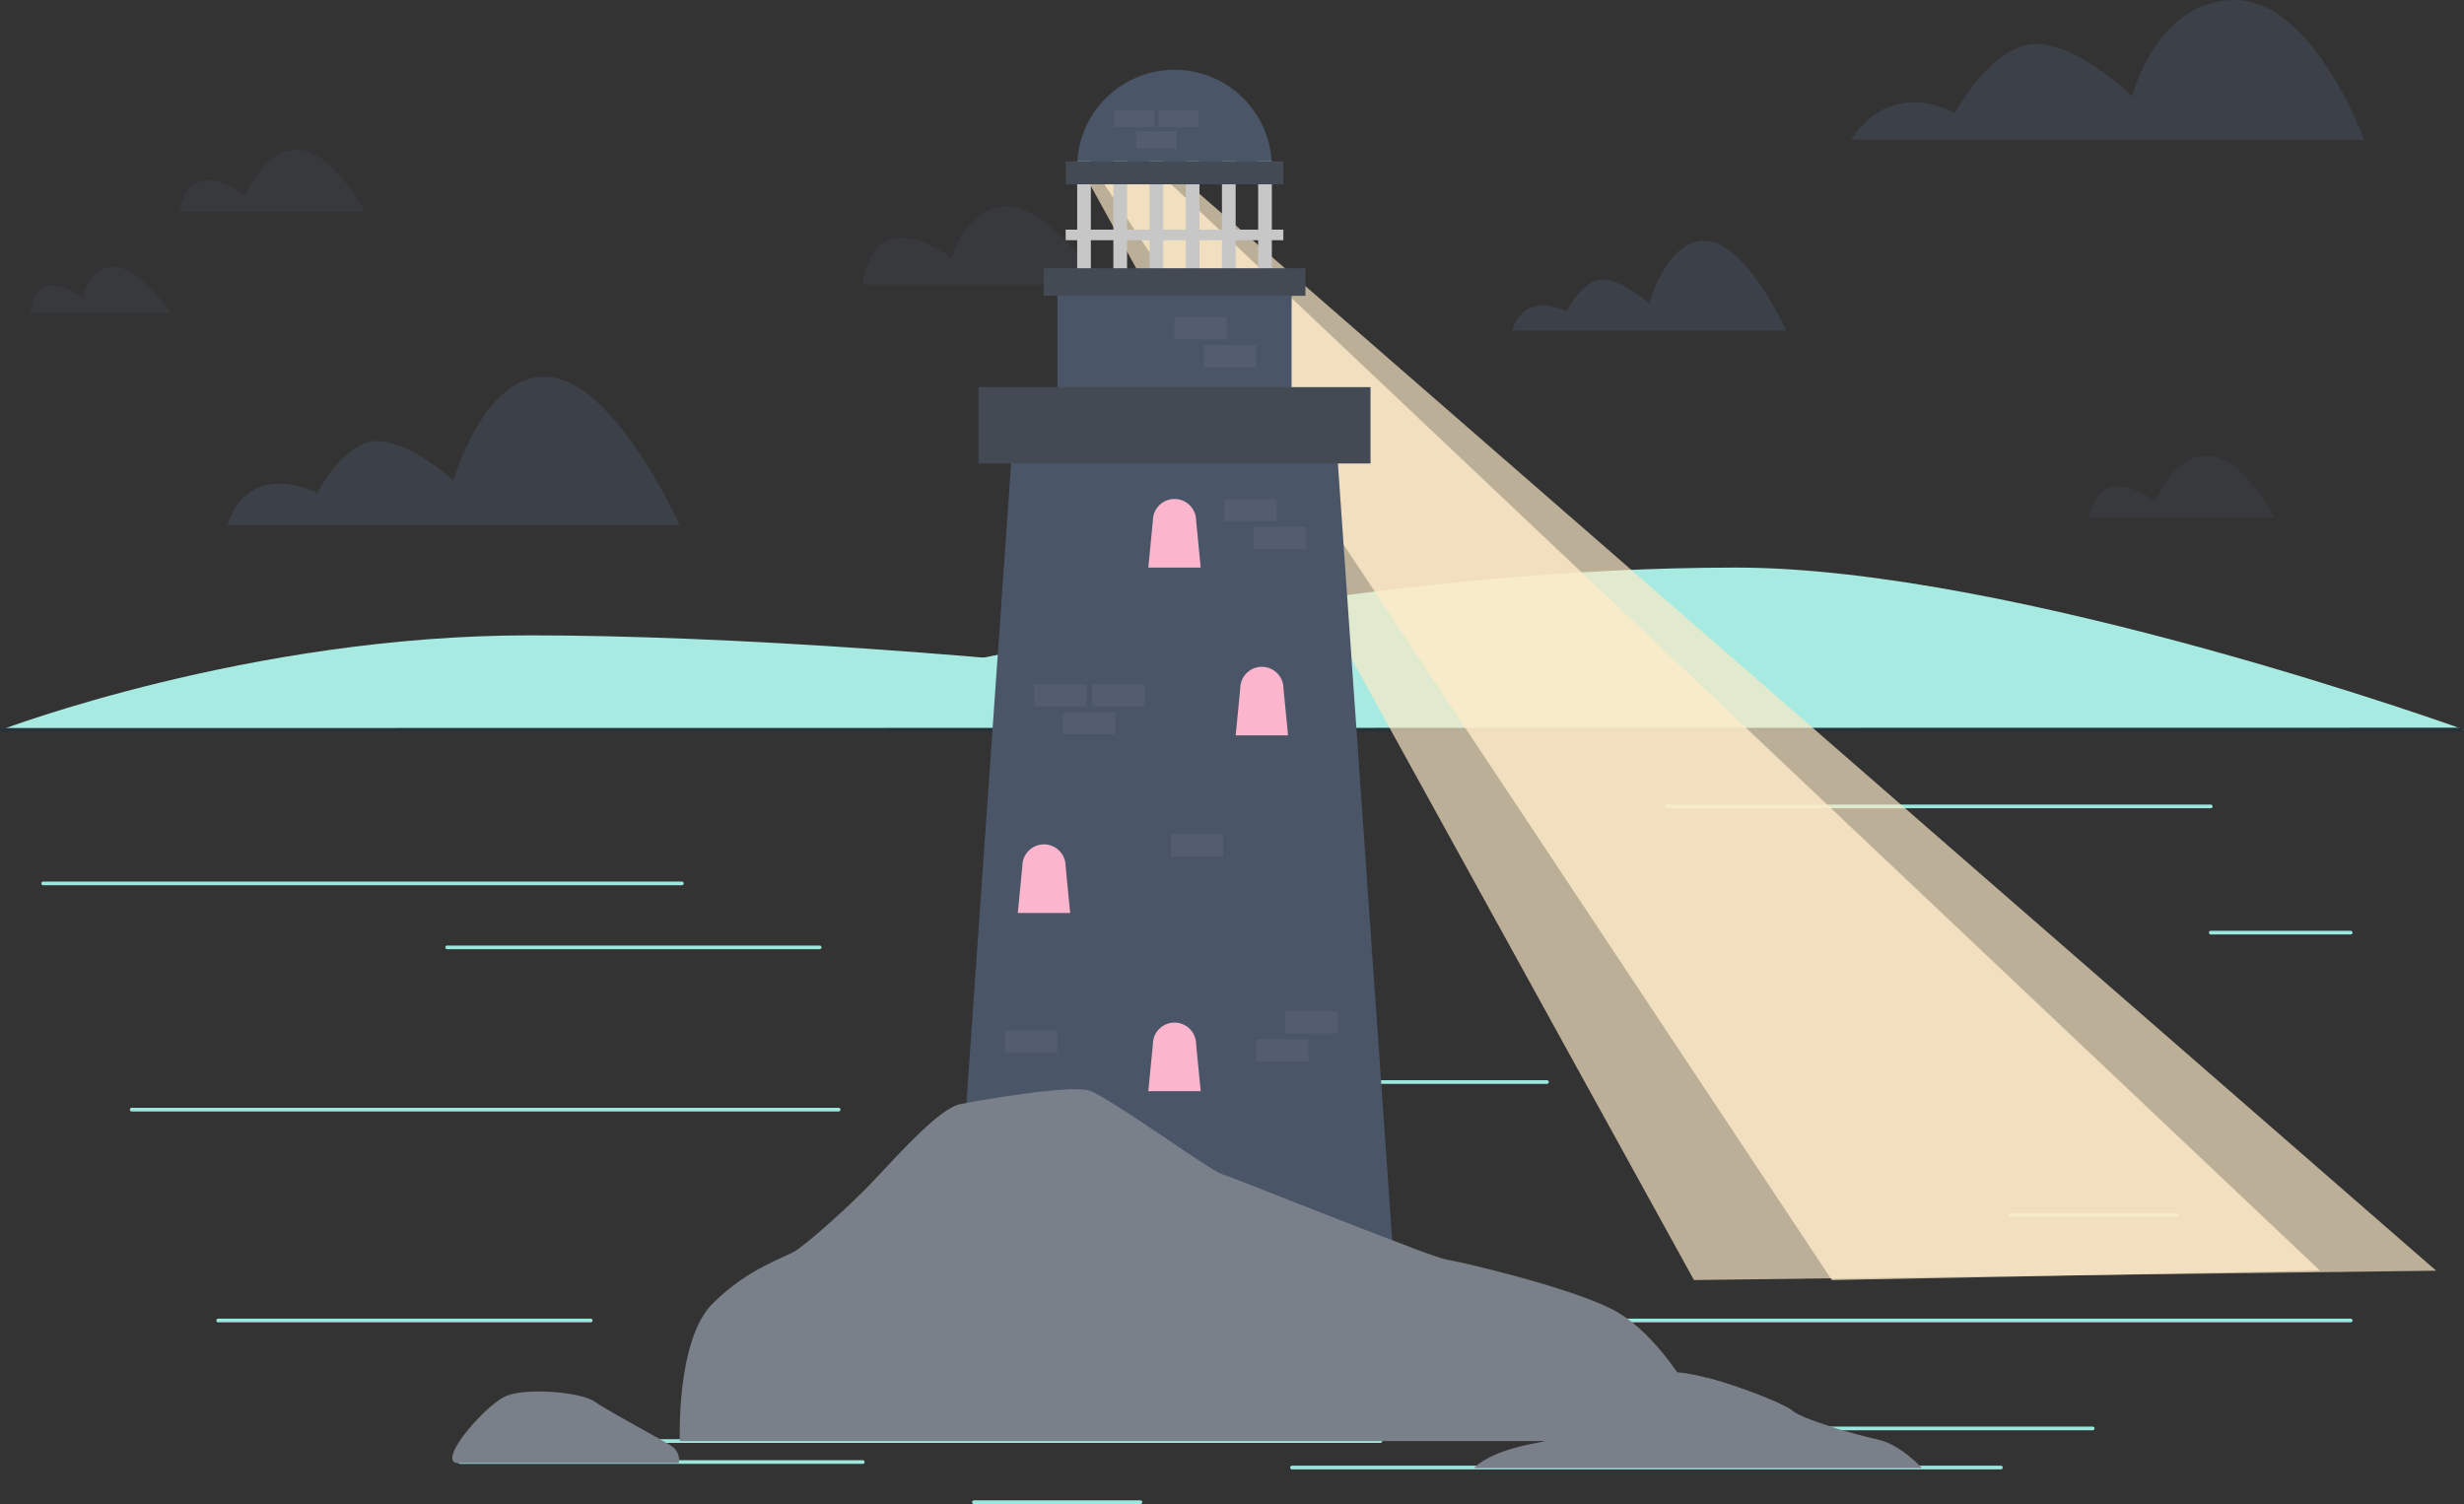 <svg xmlns="http://www.w3.org/2000/svg" width="668.849" height="408.273" viewBox="0 0 668.849 408.273">
  <rect x="0" y="0" width="668.849" height="408.273" fill="#333333" stroke="none"/>
  <g id="Group_118" data-name="Group 118" transform="translate(-633.5 -412.462)">
    <g id="Group_117" data-name="Group 117" transform="translate(583.401 364.995)">
      <g id="Background_Complete" data-name="Background Complete">
        <g id="Group_100" data-name="Group 100" opacity="0.391">
          <path id="Path_87" data-name="Path 87" d="M552.535,85.361H691.812S678,47.467,656.75,47.467s-27.91,26.156-27.91,26.156S614.5,59.412,602.722,59.412,580.7,78.191,580.7,78.191,564.058,68.093,552.535,85.361Z" fill="#4a5568"/>
          <path id="Path_88" data-name="Path 88" d="M284.294,124.7h65.088s-14.544-21.17-26-21.17-14.845,14.113-14.845,14.113-8.086-6.586-15.578-5.41S284.294,124.7,284.294,124.7Z" fill="#4a5568" opacity="0.5"/>
          <path id="Path_89" data-name="Path 89" d="M58.188,132.379H96.4s-8.54-12.429-15.267-12.429-8.716,8.286-8.716,8.286-4.748-3.867-9.147-3.177S58.188,132.379,58.188,132.379Z" fill="#4a5568" opacity="0.5"/>
          <path id="Path_90" data-name="Path 90" d="M460.487,137.183h74.437s-10.194-22.864-21.1-24.293-16.12,16.989-16.12,16.989-7.033-6.51-12.565-6.51-9.8,8.574-9.8,8.574S464.28,126.069,460.487,137.183Z" fill="#4a5568"/>
          <path id="Path_91" data-name="Path 91" d="M111.781,189.98H234.567s-16.815-37.714-34.8-40.072-26.591,28.024-26.591,28.024-11.6-10.738-20.725-10.738-16.163,14.143-16.163,14.143S118.038,171.646,111.781,189.98Z" fill="#4a5568"/>
          <path id="Path_92" data-name="Path 92" d="M98.735,104.907h50.283S140.381,88.342,131.011,88.1s-14.3,12.536-14.3,12.536S102.139,88.885,98.735,104.907Z" fill="#4a5568" opacity="0.5"/>
          <path id="Path_93" data-name="Path 93" d="M617.219,187.932H667.5s-8.637-16.565-18.008-16.807-14.3,12.537-14.3,12.537S620.622,171.91,617.219,187.932Z" fill="#4a5568" opacity="0.5"/>
        </g>
        <g id="Group_101" data-name="Group 101">
          <path id="Path_94" data-name="Path 94" d="M718.948,245.52S597,201.536,521.383,201.536c-90.813,0-179.043,19.6-212.521,26.073C220.94,244.61,50.6,245.52,50.6,245.52Z" transform="translate(0)" fill="#a6eae1"/>
          <path id="Path_95" data-name="Path 95" d="M50.6,245.52s67.216-25.589,143.147-25.589c53,0,129.068,5.3,200.716,13.984,27.276,3.306,169.282,11.605,169.282,11.605Z" fill="#a6eae1"/>
        </g>
      </g>
      <g id="Floor">
        <line id="Line_12" data-name="Line 12" y1="0.09" x2="667.5" transform="translate(50.599 245.505)" fill="none" stroke="#263238" stroke-linecap="round" stroke-linejoin="round" stroke-width="1"/>
      </g>
      <g id="Sea">
        <g id="Group_102" data-name="Group 102">
          <line id="Line_13" data-name="Line 13" x2="37.98" transform="translate(650.205 300.63)" fill="none" stroke="#9ce7dd" stroke-linecap="round" stroke-linejoin="round" stroke-width="1"/>
          <line id="Line_14" data-name="Line 14" x1="232.65" transform="translate(455.535 405.919)" fill="none" stroke="#9ce7dd" stroke-linecap="round" stroke-linejoin="round" stroke-width="1"/>
          <line id="Line_15" data-name="Line 15" x1="191.897" transform="translate(85.851 348.676)" fill="none" stroke="#9ce7dd" stroke-linecap="round" stroke-linejoin="round" stroke-width="1"/>
          <line id="Line_16" data-name="Line 16" x1="101.12" transform="translate(109.326 405.919)" fill="none" stroke="#9ce7dd" stroke-linecap="round" stroke-linejoin="round" stroke-width="1"/>
          <line id="Line_17" data-name="Line 17" x1="210.712" transform="translate(214.107 438.645)" fill="none" stroke="#9ce7dd" stroke-linecap="round" stroke-linejoin="round" stroke-width="1"/>
          <line id="Line_18" data-name="Line 18" x1="101.12" transform="translate(517.039 435.228)" fill="none" stroke="#9ce7dd" stroke-linecap="round" stroke-linejoin="round" stroke-width="1"/>
          <line id="Line_19" data-name="Line 19" x1="192.429" transform="translate(400.808 445.832)" fill="none" stroke="#9ce7dd" stroke-linecap="round" stroke-linejoin="round" stroke-width="1"/>
          <line id="Line_20" data-name="Line 20" x1="101.12" transform="translate(171.48 304.635)" fill="none" stroke="#9ce7dd" stroke-linecap="round" stroke-linejoin="round" stroke-width="1"/>
          <line id="Line_21" data-name="Line 21" x1="173.373" transform="translate(61.815 287.27)" fill="none" stroke="#9ce7dd" stroke-linecap="round" stroke-linejoin="round" stroke-width="1"/>
          <line id="Line_22" data-name="Line 22" x1="45.202" transform="translate(595.82 377.295)" fill="none" stroke="#9ce7dd" stroke-linecap="round" stroke-linejoin="round" stroke-width="1"/>
          <line id="Line_23" data-name="Line 23" x1="109.335" transform="translate(174.959 444.341)" fill="none" stroke="#9ce7dd" stroke-linecap="round" stroke-linejoin="round" stroke-width="1"/>
          <line id="Line_24" data-name="Line 24" x1="45.202" transform="translate(424.819 341.185)" fill="none" stroke="#9ce7dd" stroke-linecap="round" stroke-linejoin="round" stroke-width="1"/>
          <line id="Line_25" data-name="Line 25" x1="45.202" transform="translate(314.472 455.24)" fill="none" stroke="#9ce7dd" stroke-linecap="round" stroke-linejoin="round" stroke-width="1"/>
          <line id="Line_26" data-name="Line 26" x1="147.562" transform="translate(502.643 266.363)" fill="none" stroke="#9ce7dd" stroke-linecap="round" stroke-linejoin="round" stroke-width="1"/>
        </g>
      </g>
      <g id="Lighthouse">
        <g id="Group_113" data-name="Group 113">
          <g id="Group_103" data-name="Group 103" transform="translate(-11 3)">
            <path id="Path_96" data-name="Path 96" d="M356.039,92.83H381.8L722.389,389.4l-201.467,2.538Z" fill="#feebc8" opacity="0.677"/>
            <path id="Path_97" data-name="Path 97" d="M359.775,92.83h17.5l313.6,296.57-132.518,2.538Z" fill="#feebc8" opacity="0.802"/>
          </g>
          <g id="Group_112" data-name="Group 112">
            <g id="Group_104" data-name="Group 104">
              <path id="Path_98" data-name="Path 98" d="M429.538,405.92H308.3l3.4-48.6,3.4-48.6,3.4-48.6,3.4-48.6,3.4-48.61h87.24l3.4,48.61,3.4,48.6,3.4,48.6,3.4,48.6Z" fill="#4a5568"/>
              <path id="Path_99" data-name="Path 99" d="M415.938,211.52H321.9l3.4-48.61h87.24Z" fill="#4a5568" opacity="0.1"/>
              <path id="Path_100" data-name="Path 100" d="M429.538,405.92H308.3l3.4-48.6h114.44Z" fill="#4a5568" opacity="0.1"/>
              <path id="Path_101" data-name="Path 101" d="M422.738,308.72H315.1l3.4-48.6h100.84Z" fill="#4a5568" opacity="0.1"/>
              <path id="Path_103" data-name="Path 103" d="M368.918,182.922h0a5.868,5.868,0,0,0-5.868,5.868l-1.24,12.746h14.216l-1.239-12.746A5.869,5.869,0,0,0,368.918,182.922Z" fill="#fbb6ce"/>
              <path id="Path_104" data-name="Path 104" d="M392.632,228.48h0a5.868,5.868,0,0,0-5.868,5.868l-1.24,12.746H399.74l-1.24-12.746A5.868,5.868,0,0,0,392.632,228.48Z" fill="#fbb6ce"/>
              <path id="Path_105" data-name="Path 105" d="M333.485,276.676h0a5.869,5.869,0,0,0-5.868,5.869l-1.24,12.745h14.216l-1.239-12.745A5.869,5.869,0,0,0,333.485,276.676Z" fill="#fbb6ce"/>
              <path id="Path_106" data-name="Path 106" d="M368.918,325.057h0a5.869,5.869,0,0,0-5.868,5.869l-1.24,12.746h14.216l-1.239-12.746A5.869,5.869,0,0,0,368.918,325.057Z" fill="#fbb6ce"/>
            </g>
            <g id="Group_105" data-name="Group 105">
              <path id="Path_107" data-name="Path 107" d="M395.338,92.833H342.5a26.416,26.416,0,0,1,21.243-25.908A26.429,26.429,0,0,1,395.269,90.9C395.317,91.541,395.338,92.184,395.338,92.833Z" fill="#4a5568"/>
            </g>
            <g id="Group_106" data-name="Group 106">
              <rect id="Rectangle_45" data-name="Rectangle 45" width="33.807" height="3.715" transform="translate(346.215 91.277) rotate(90)" fill="#c7c7c7"/>
              <rect id="Rectangle_46" data-name="Rectangle 46" width="33.807" height="3.716" transform="translate(356.039 91.277) rotate(90)" fill="#c7c7c7"/>
              <rect id="Rectangle_47" data-name="Rectangle 47" width="33.807" height="3.715" transform="translate(365.864 91.277) rotate(90)" fill="#c7c7c7"/>
              <rect id="Rectangle_48" data-name="Rectangle 48" width="33.807" height="3.716" transform="translate(375.688 91.277) rotate(90)" fill="#c7c7c7"/>
              <rect id="Rectangle_49" data-name="Rectangle 49" width="33.807" height="3.715" transform="translate(385.513 91.277) rotate(90)" fill="#c7c7c7"/>
              <rect id="Rectangle_50" data-name="Rectangle 50" width="59.09" height="2.869" transform="translate(339.373 109.803)" fill="#c7c7c7"/>
              <rect id="Rectangle_51" data-name="Rectangle 51" width="33.807" height="3.716" transform="translate(395.337 91.277) rotate(90)" fill="#c7c7c7"/>
            </g>
            <g id="Group_107" data-name="Group 107">
              <rect id="Rectangle_52" data-name="Rectangle 52" width="63.562" height="30.56" transform="translate(337.137 125.084)" fill="#4a5568"/>
              <path id="Path_109" data-name="Path 109" d="M400.7,125.084v5.747l-63.562,10.316V125.084Z" fill="#4a5568" opacity="0.1"/>
            </g>
            <g id="Group_108" data-name="Group 108" opacity="0.05">
              <rect id="Rectangle_53" data-name="Rectangle 53" width="14.21" height="6.004" transform="translate(398.999 321.979)" fill="#fff"/>
              <rect id="Rectangle_54" data-name="Rectangle 54" width="14.209" height="6.004" transform="translate(391.073 329.55)" fill="#fff"/>
              <rect id="Rectangle_55" data-name="Rectangle 55" width="14.209" height="6.004" transform="translate(346.571 233.219)" fill="#fff"/>
              <rect id="Rectangle_56" data-name="Rectangle 56" width="14.21" height="6.004" transform="translate(338.645 240.791)" fill="#fff"/>
              <rect id="Rectangle_57" data-name="Rectangle 57" width="14.209" height="6.004" transform="translate(330.749 233.219)" fill="#fff"/>
              <rect id="Rectangle_58" data-name="Rectangle 58" width="10.874" height="4.595" transform="translate(364.623 77.332)" fill="#fff"/>
              <rect id="Rectangle_59" data-name="Rectangle 59" width="10.874" height="4.595" transform="translate(358.557 83.127)" fill="#fff"/>
              <rect id="Rectangle_60" data-name="Rectangle 60" width="10.874" height="4.595" transform="translate(352.515 77.332)" fill="#fff"/>
              <rect id="Rectangle_61" data-name="Rectangle 61" width="14.21" height="6.004" transform="translate(322.928 327.151)" fill="#fff"/>
              <rect id="Rectangle_62" data-name="Rectangle 62" width="14.209" height="6.004" transform="translate(382.411 182.922)" fill="#fff"/>
              <rect id="Rectangle_63" data-name="Rectangle 63" width="14.209" height="6.004" transform="translate(390.338 190.493)" fill="#fff"/>
              <rect id="Rectangle_66" data-name="Rectangle 66" width="14.209" height="6.004" transform="translate(367.895 273.997)" fill="#fff"/>
              <rect id="Rectangle_70" data-name="Rectangle 70" width="14.209" height="6.004" transform="translate(368.918 133.576)" fill="#fff" opacity="0.999"/>
              <rect id="Rectangle_71" data-name="Rectangle 71" width="14.21" height="6.004" transform="translate(376.845 141.147)" fill="#fff" opacity="0.999"/>
            </g>
            <g id="Group_109" data-name="Group 109">
              <rect id="Rectangle_67" data-name="Rectangle 67" width="106.414" height="20.722" transform="translate(315.711 152.554)" fill="#444a53"/>
            </g>
            <g id="Group_110" data-name="Group 110">
              <rect id="Rectangle_68" data-name="Rectangle 68" width="71.081" height="7.481" transform="translate(333.378 120.282)" fill="#444a53"/>
            </g>
            <g id="Group_111" data-name="Group 111">
              <rect id="Rectangle_69" data-name="Rectangle 69" width="59.09" height="6.219" transform="translate(339.373 91.277)" fill="#444a53"/>
            </g>
          </g>
        </g>
      </g>
      <g id="Rocks">
        <g id="Group_116" data-name="Group 116">
          <g id="Group_114" data-name="Group 114">
            <path id="Path_110" data-name="Path 110" d="M516.019,438.645H234.635s-1.051-27.422,8.893-37.307,19.539-12.351,22.764-14.5,14.025-11.485,21.282-19.221,17.737-19.34,23.112-20.415,30.106-5.386,35.213-3.667,32.712,21.747,35.676,22.607,56.237,22.383,61.075,23.209,32.468,7.337,44.613,13.288C503.925,410.8,516.019,438.645,516.019,438.645Z" fill="#7a8089"/>
            <path id="Path_111" data-name="Path 111" d="M433.142,386.11c-12.353.562-30.65,11.493-34.275,13.18-5.322,2.481-37.358-6.453-49.99-7.529S332.22,375,332.984,372.472s-13.808-7.047-11.989-13.095c1.067-3.538,33.943-10.6,33.943-10.6,10.074,6.514,24.537,16.75,26.634,17.36C383.875,366.811,416.376,379.887,433.142,386.11Z" fill="#7a8089"/>
            <path id="Path_112" data-name="Path 112" d="M299.832,386.87c.245-4.173,14.109-11.367,17.737-10.7s10.683,6.645,11.691,8.973,5.644,13.616,1.21,13.693-12.9-6.371-17.537-6.612S299.63,390.3,299.832,386.87Z" fill="#7a8089"/>
            <path id="Path_113" data-name="Path 113" d="M404.1,402.983c-.875-2.605,12-7.665,15.341-7.186s6.569,5.958,3.613,7.409-7.294-.591-9.559,0S404.767,404.962,404.1,402.983Z" fill="#7a8089"/>
          </g>
          <path id="Path_114" data-name="Path 114" d="M234.349,444.643H174.557c-6.438,0,7.353-15.918,12.985-18.246s20.371-1,24,1.555,18.972,10.709,20.854,12.063A4.462,4.462,0,0,1,234.349,444.643Z" fill="#7a8089"/>
          <g id="Group_115" data-name="Group 115">
            <path id="Path_115" data-name="Path 115" d="M450.129,445.984H571.79s-5.708-6.389-11.987-7.758-20.548-5.477-23.117-7.759-24.258-10.725-32.535-10.5-21.975,7.758-23.973,9.584-8.99,8.672-11.273,9.242S455.755,440.736,450.129,445.984Z" fill="#7a8089"/>
            <path id="Path_116" data-name="Path 116" d="M547.873,435.284a35.837,35.837,0,0,1-7.025.493c-.98-.085-10.519-3.831-14.028-4.206s-22.514-1.028-23.9-2.705c-1.044-1.256,6.213-5.217,10.983-7.281,9.464,2.519,20.958,7.256,22.787,8.882,1.323,1.172,5.739,2.828,10.572,4.345C547.467,434.976,547.673,435.136,547.873,435.284Z" fill="#7a8089"/>
            <path id="Path_117" data-name="Path 117" d="M516.019,434.838c-.01-.846,6.309-1.477,7.769-1.292s7.711,2.347,6.485,2.761a20.388,20.388,0,0,1-6.134.632C522.094,436.814,516.03,435.787,516.019,434.838Z" fill="#7a8089"/>
          </g>
        </g>
      </g>
    </g>
  </g>
</svg>
